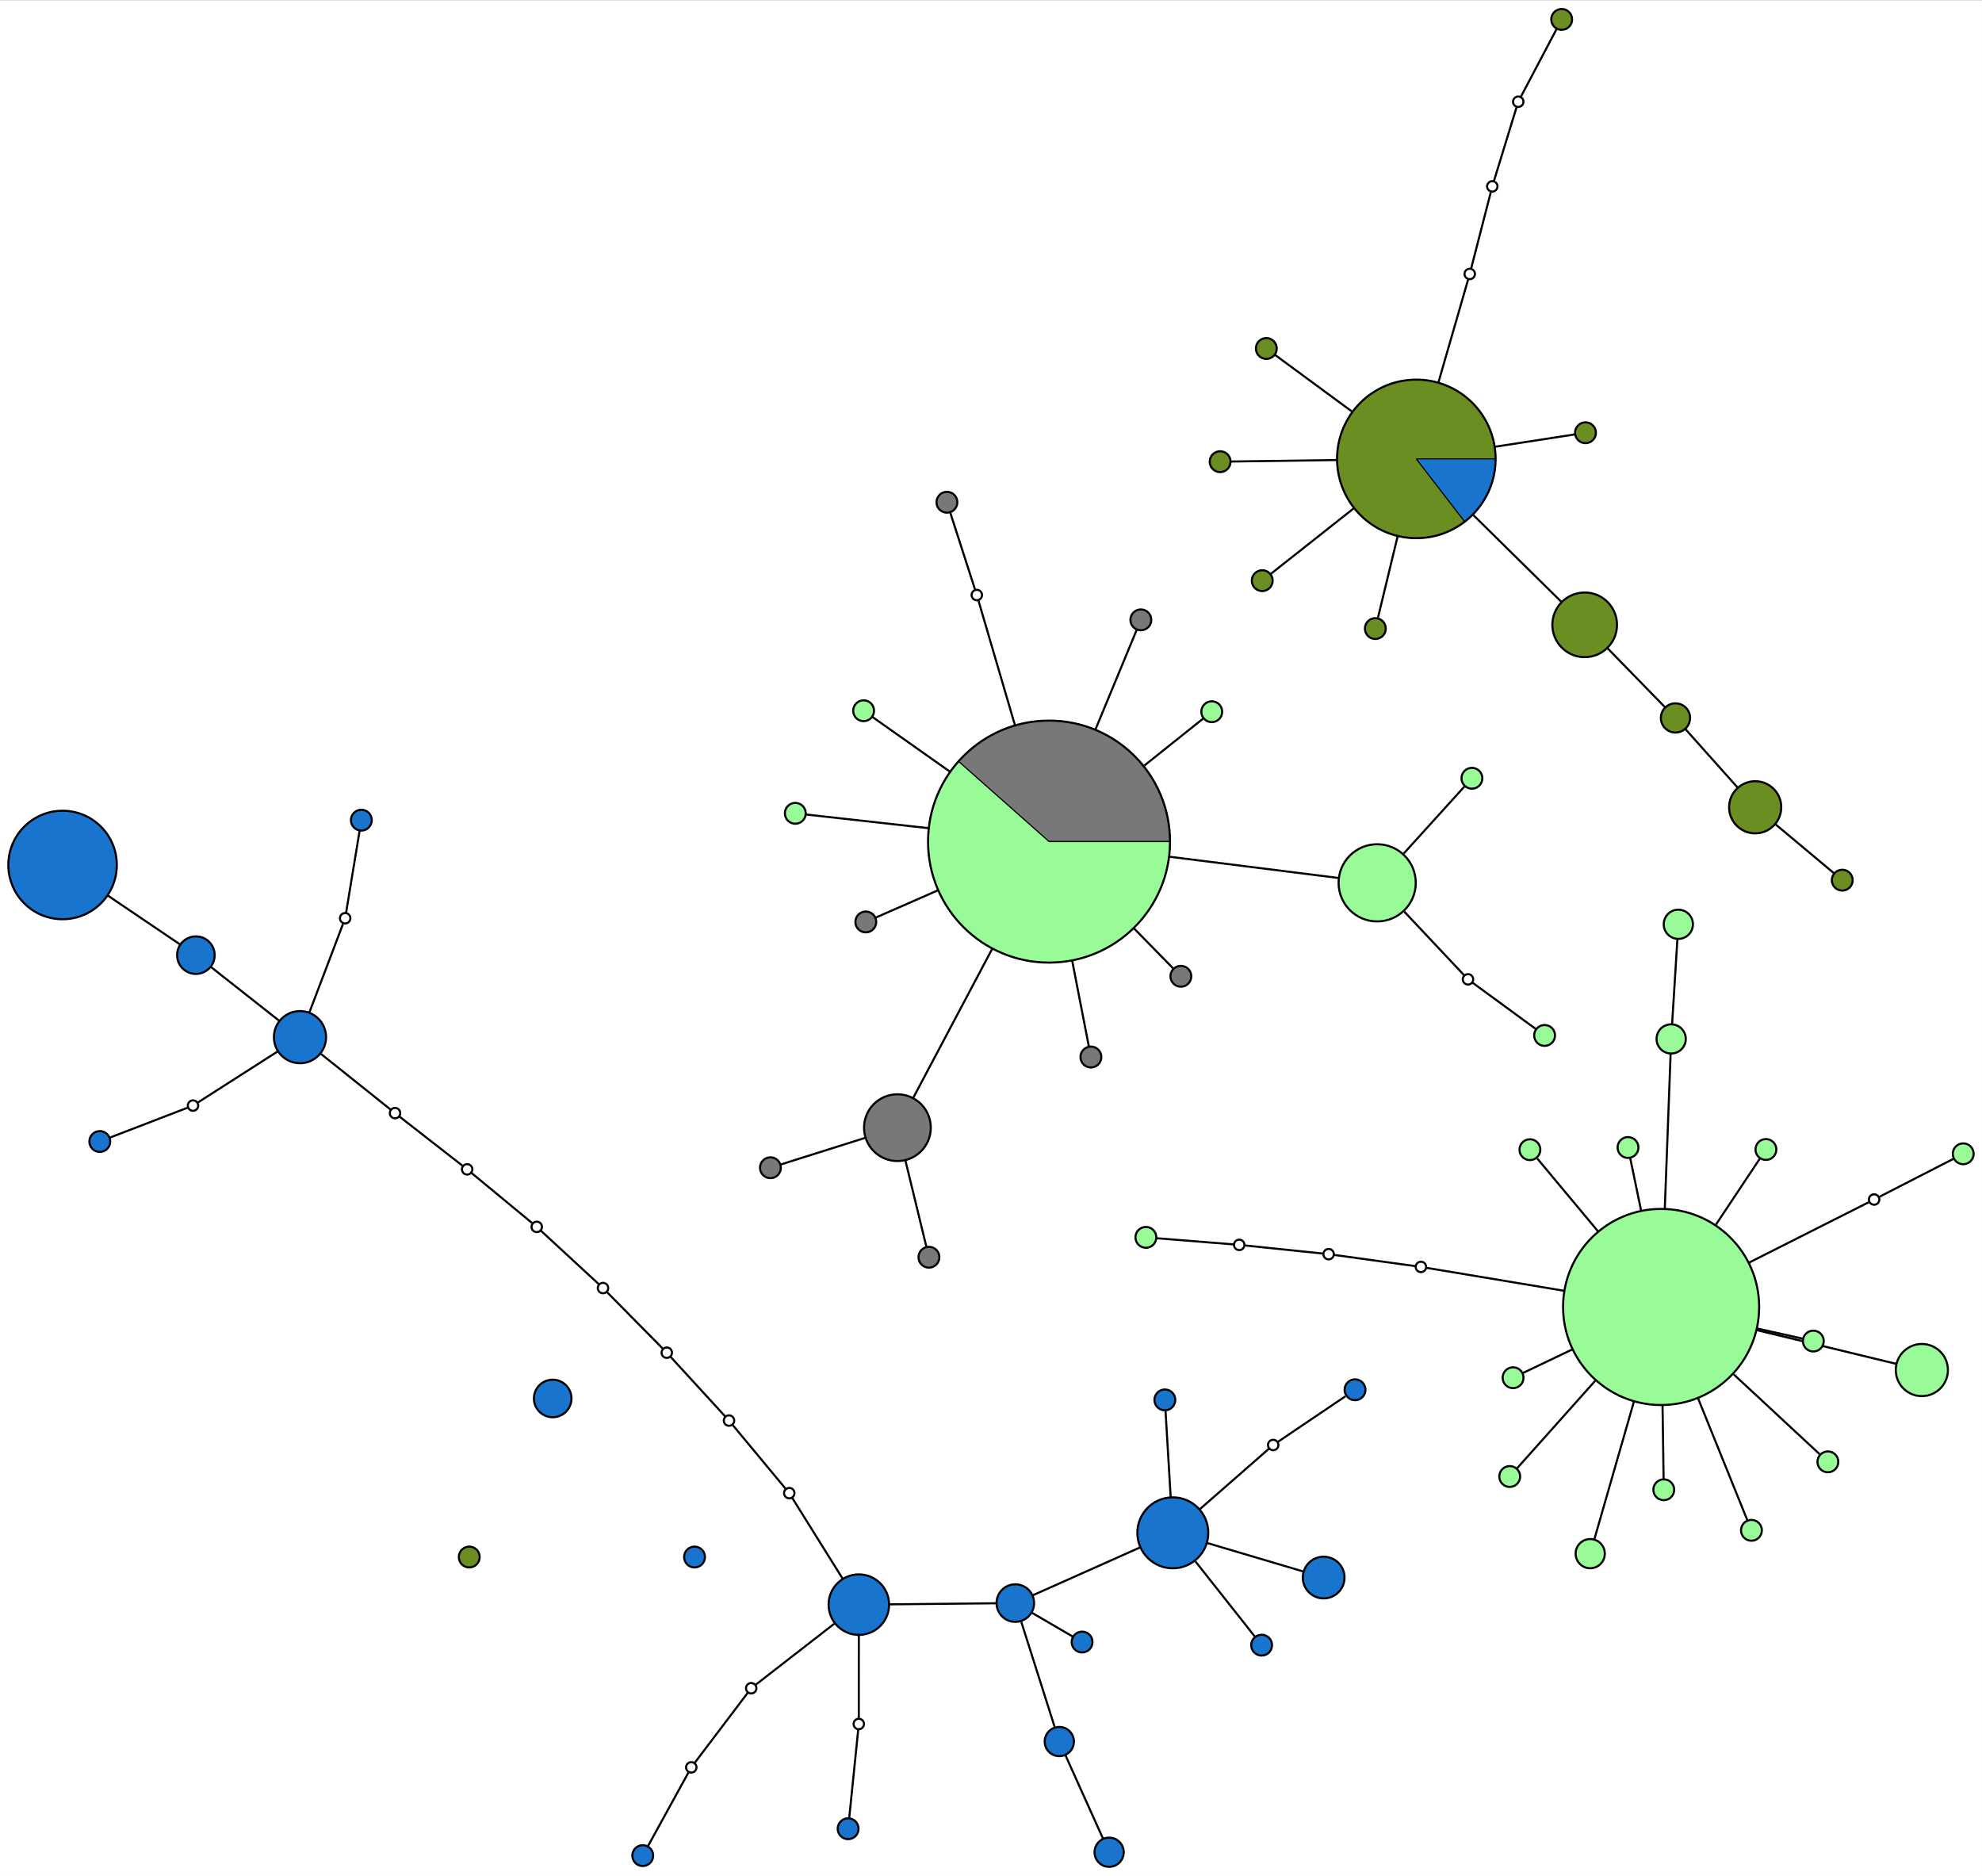 <?xml version="1.0" encoding="UTF-8" standalone="no"?>
<!DOCTYPE svg PUBLIC "-//W3C//DTD SVG 1.1//EN"
 "http://www.w3.org/Graphics/SVG/1.1/DTD/svg11.dtd">
<!-- Generated by graphviz version 2.38.0 (20140413.2041)
 -->
<!-- Title: %3 Pages: 1 -->
<svg width="950pt" height="899pt"
 viewBox="0.00 0.00 950.15 898.53" xmlns="http://www.w3.org/2000/svg" xmlns:xlink="http://www.w3.org/1999/xlink">
<rect x="0.00" y="0.00" width="950.15" height="898.53" fill="#333333" stroke="none"/>
<g id="graph0" class="graph" transform="scale(1 1) rotate(0) translate(327.953 643.018)">
<title>%3</title>
<polygon fill="white" stroke="none" points="-327.953,255.509 -327.953,-643.018 622.193,-643.018 622.193,255.509 -327.953,255.509"/>
<!-- 0 -->
<g id="node1" class="node"><title>0</title>
<path fill="#787878" stroke="black" stroke-width="0.5" d="M174.942,-239.921C174.942,-239.921 232.942,-239.921 232.942,-239.921 232.942,-241.381 232.887,-242.841 232.777,-244.297 232.667,-245.753 232.502,-247.204 232.282,-248.648 232.062,-250.092 231.788,-251.526 231.46,-252.949 231.132,-254.372 230.75,-255.782 230.316,-257.176 229.882,-258.57 229.395,-259.948 228.856,-261.305 228.318,-262.662 227.729,-263.999 227.089,-265.312 226.45,-266.624 225.761,-267.913 225.025,-269.174 224.289,-270.435 223.505,-271.667 222.675,-272.869 221.846,-274.071 220.971,-275.241 220.053,-276.376 219.136,-277.512 218.175,-278.613 217.174,-279.676 216.173,-280.739 215.133,-281.764 214.055,-282.749 212.976,-283.734 211.861,-284.677 210.712,-285.578 209.562,-286.478 208.379,-287.335 207.165,-288.146 205.951,-288.958 204.707,-289.723 203.435,-290.44 202.163,-291.157 200.865,-291.826 199.542,-292.446 198.22,-293.065 196.875,-293.634 195.509,-294.152 194.144,-294.67 192.76,-295.136 191.359,-295.549 189.959,-295.963 188.543,-296.323 187.115,-296.629 185.688,-296.936 184.249,-297.188 182.802,-297.386 181.355,-297.584 179.902,-297.727 178.444,-297.815 176.987,-297.903 175.526,-297.937 174.066,-297.914 172.606,-297.892 171.147,-297.815 169.693,-297.683 168.239,-297.551 166.79,-297.364 165.35,-297.122 163.91,-296.881 162.48,-296.585 161.062,-296.236 159.644,-295.886 158.24,-295.483 156.853,-295.028 155.465,-294.573 154.096,-294.065 152.747,-293.506 151.397,-292.947 150.07,-292.338 148.767,-291.679 147.464,-291.02 146.186,-290.312 144.937,-289.556 143.687,-288.801 142.466,-287.999 141.277,-287.151 140.088,-286.304 138.932,-285.411 137.81,-284.477 136.688,-283.542 135.602,-282.565 134.554,-281.548 133.506,-280.531 132.497,-279.475 131.529,-278.382 131.529,-278.382 174.942,-239.921 174.942,-239.921"/>
<path fill="palegreen" stroke="black" stroke-width="0.5" d="M174.942,-239.921C174.942,-239.921 131.529,-278.382 131.529,-278.382 129.979,-276.633 128.537,-274.792 127.209,-272.869 125.882,-270.946 124.672,-268.944 123.586,-266.875 122.5,-264.806 121.54,-262.673 120.711,-260.488 119.883,-258.303 119.187,-256.07 118.628,-253.801 118.068,-251.533 117.647,-249.232 117.365,-246.912 117.083,-244.593 116.942,-242.258 116.942,-239.921 116.942,-237.584 117.083,-235.25 117.365,-232.93 117.647,-230.61 118.068,-228.31 118.628,-226.041 119.187,-223.772 119.883,-221.539 120.711,-219.354 121.54,-217.169 122.5,-215.036 123.586,-212.967 124.672,-210.898 125.882,-208.896 127.209,-206.973 128.537,-205.05 129.979,-203.209 131.529,-201.46 133.078,-199.711 134.732,-198.057 136.481,-196.507 138.23,-194.958 140.071,-193.515 141.994,-192.188 143.918,-190.861 145.919,-189.651 147.988,-188.565 150.057,-187.479 152.19,-186.519 154.375,-185.69 156.56,-184.862 158.793,-184.166 161.062,-183.606 163.331,-183.047 165.631,-182.626 167.951,-182.344 170.271,-182.062 172.605,-181.921 174.942,-181.921 177.279,-181.921 179.614,-182.062 181.933,-182.344 184.253,-182.626 186.554,-183.047 188.822,-183.606 191.091,-184.166 193.324,-184.862 195.509,-185.69 197.694,-186.519 199.827,-187.479 201.896,-188.565 203.965,-189.651 205.967,-190.861 207.89,-192.188 209.813,-193.515 211.654,-194.958 213.403,-196.507 215.152,-198.057 216.806,-199.711 218.356,-201.46 219.905,-203.209 221.348,-205.05 222.675,-206.973 224.003,-208.896 225.213,-210.898 226.299,-212.967 227.385,-215.036 228.344,-217.169 229.173,-219.354 230.002,-221.539 230.698,-223.772 231.257,-226.041 231.816,-228.31 232.238,-230.61 232.519,-232.93 232.801,-235.25 232.942,-237.584 232.942,-239.921 232.942,-239.921 174.942,-239.921 174.942,-239.921"/>
<ellipse fill="none" stroke="black" cx="174.942" cy="-239.921" rx="58" ry="58"/>
</g>
<!-- 43 -->
<g id="node44" class="node"><title>43</title>
<ellipse fill="#787878" stroke="black" cx="87.103" cy="-201.411" rx="5" ry="5"/>
</g>
<!-- 0&#45;&#45;43 -->
<g id="edge1" class="edge"><title>0&#45;&#45;43</title>
<path fill="none" stroke="black" d="M121.82,-216.631C109.391,-211.182 97.992,-206.184 91.849,-203.491"/>
</g>
<!-- 1 -->
<g id="node2" class="node"><title>1</title>
<ellipse fill="palegreen" stroke="black" cx="468.367" cy="-16.855" rx="47" ry="47"/>
</g>
<!-- 11 -->
<g id="node12" class="node"><title>11</title>
<ellipse fill="palegreen" stroke="black" cx="593.361" cy="13.378" rx="12.5" ry="12.5"/>
</g>
<!-- 1&#45;&#45;11 -->
<g id="edge2" class="edge"><title>1&#45;&#45;11</title>
<path fill="none" stroke="black" d="M514.2,-5.769C538.168,0.028 565.664,6.679 581.127,10.419"/>
</g>
<!-- 16 -->
<g id="node17" class="node"><title>16</title>
<ellipse fill="palegreen" stroke="black" cx="434.38" cy="101.389" rx="7" ry="7"/>
</g>
<!-- 1&#45;&#45;16 -->
<g id="edge3" class="edge"><title>1&#45;&#45;16</title>
<path fill="none" stroke="black" d="M455.324,28.523C448.21,53.272 440.119,81.422 436.42,94.292"/>
</g>
<!-- 18 -->
<g id="node19" class="node"><title>18</title>
<ellipse fill="palegreen" stroke="black" cx="473.189" cy="-145.341" rx="7" ry="7"/>
</g>
<!-- 1&#45;&#45;18 -->
<g id="edge4" class="edge"><title>1&#45;&#45;18</title>
<path fill="none" stroke="black" d="M470.135,-63.969C471.178,-91.758 472.394,-124.16 472.922,-138.224"/>
</g>
<!-- 23 -->
<g id="node24" class="node"><title>23</title>
<ellipse fill="palegreen" stroke="black" cx="405.47" cy="-92.25" rx="5" ry="5"/>
</g>
<!-- 1&#45;&#45;23 -->
<g id="edge5" class="edge"><title>1&#45;&#45;23</title>
<path fill="none" stroke="black" d="M438.024,-53.227C426.463,-67.085 414.703,-81.182 409.003,-88.015"/>
</g>
<!-- 26 -->
<g id="node27" class="node"><title>26</title>
<ellipse fill="palegreen" stroke="black" cx="397.399" cy="17.059" rx="5" ry="5"/>
</g>
<!-- 1&#45;&#45;26 -->
<g id="edge6" class="edge"><title>1&#45;&#45;26</title>
<path fill="none" stroke="black" d="M425.855,3.46C416.173,8.087 407.217,12.367 402.031,14.845"/>
</g>
<!-- 28 -->
<g id="node29" class="node"><title>28</title>
<ellipse fill="palegreen" stroke="black" cx="548.315" cy="57.377" rx="5" ry="5"/>
</g>
<!-- 1&#45;&#45;28 -->
<g id="edge7" class="edge"><title>1&#45;&#45;28</title>
<path fill="none" stroke="black" d="M503.201,15.488C519.359,30.491 536.657,46.552 544.296,53.645"/>
</g>
<!-- 34 -->
<g id="node35" class="node"><title>34</title>
<ellipse fill="palegreen" stroke="black" cx="511.667" cy="90.204" rx="5" ry="5"/>
</g>
<!-- 1&#45;&#45;34 -->
<g id="edge8" class="edge"><title>1&#45;&#45;34</title>
<path fill="none" stroke="black" d="M486.104,26.999C495.352,49.867 505.587,75.171 509.749,85.463"/>
</g>
<!-- 36 -->
<g id="node37" class="node"><title>36</title>
<ellipse fill="palegreen" stroke="black" cx="469.638" cy="70.763" rx="5" ry="5"/>
</g>
<!-- 1&#45;&#45;36 -->
<g id="edge9" class="edge"><title>1&#45;&#45;36</title>
<path fill="none" stroke="black" d="M469.05,30.288C469.257,44.546 469.457,58.33 469.562,65.552"/>
</g>
<!-- 46 -->
<g id="node47" class="node"><title>46</title>
<ellipse fill="palegreen" stroke="black" cx="518.612" cy="-92.338" rx="5" ry="5"/>
</g>
<!-- 1&#45;&#45;46 -->
<g id="edge10" class="edge"><title>1&#45;&#45;46</title>
<path fill="none" stroke="black" d="M494.666,-56.365C503.214,-69.207 511.58,-81.774 515.794,-88.105"/>
</g>
<!-- 2 -->
<g id="node3" class="node"><title>2</title>
<path fill="olivedrab" stroke="black" stroke-width="0.5" d="M351.019,-423.358C351.019,-423.358 389.019,-423.358 389.019,-423.358 389.019,-424.421 388.974,-425.484 388.885,-426.543 388.796,-427.602 388.663,-428.657 388.485,-429.705 388.308,-430.753 388.086,-431.792 387.822,-432.822 387.557,-433.851 387.249,-434.869 386.899,-435.872 386.549,-436.876 386.157,-437.864 385.724,-438.835 385.292,-439.806 384.818,-440.758 384.305,-441.689 383.793,-442.62 383.241,-443.529 382.652,-444.414 382.063,-445.298 381.438,-446.158 380.777,-446.99 380.116,-447.823 379.42,-448.627 378.692,-449.401 377.963,-450.175 377.203,-450.918 376.412,-451.628 375.622,-452.338 374.801,-453.015 373.954,-453.657 373.107,-454.298 372.233,-454.904 371.334,-455.472 370.436,-456.04 369.515,-456.57 368.572,-457.061 367.629,-457.552 366.667,-458.004 365.686,-458.414 364.706,-458.824 363.708,-459.193 362.697,-459.52 361.686,-459.846 360.661,-460.13 359.626,-460.371 358.591,-460.612 357.546,-460.809 356.494,-460.962 355.442,-461.115 354.385,-461.224 353.324,-461.289 352.263,-461.353 351.2,-461.373 350.137,-461.348 349.075,-461.324 348.014,-461.254 346.957,-461.141 345.9,-461.027 344.849,-460.869 343.805,-460.667 342.762,-460.466 341.727,-460.22 340.704,-459.932 339.681,-459.643 338.671,-459.312 337.676,-458.939 336.681,-458.566 335.702,-458.151 334.741,-457.696 333.781,-457.24 332.84,-456.745 331.921,-456.211 331.002,-455.677 330.106,-455.104 329.235,-454.495 328.365,-453.886 327.52,-453.24 326.703,-452.56 325.886,-451.88 325.098,-451.166 324.341,-450.42 323.585,-449.674 322.859,-448.896 322.168,-448.089 321.476,-447.282 320.818,-446.446 320.197,-445.584 319.575,-444.722 318.99,-443.835 318.443,-442.923 317.895,-442.012 317.387,-441.079 316.918,-440.125 316.449,-439.171 316.02,-438.198 315.633,-437.208 315.245,-436.219 314.9,-435.213 314.597,-434.194 314.294,-433.176 314.033,-432.145 313.817,-431.104 313.6,-430.064 313.427,-429.015 313.298,-427.96 313.17,-426.905 313.085,-425.845 313.046,-424.783 313.006,-423.72 313.011,-422.657 313.06,-421.596 313.109,-420.534 313.203,-419.475 313.341,-418.421 313.479,-417.367 313.661,-416.32 313.887,-415.281 314.113,-414.242 314.383,-413.214 314.695,-412.198 315.007,-411.182 315.362,-410.18 315.758,-409.193 316.154,-408.207 316.591,-407.238 317.069,-406.288 317.546,-405.339 318.063,-404.41 318.619,-403.504 319.174,-402.597 319.767,-401.715 320.396,-400.858 321.026,-400.002 321.691,-399.172 322.389,-398.371 323.088,-397.571 323.82,-396.8 324.584,-396.06 325.347,-395.321 326.142,-394.614 326.964,-393.941 327.787,-393.268 328.638,-392.63 329.514,-392.029 330.39,-391.427 331.291,-390.863 332.215,-390.337 333.139,-389.811 334.084,-389.324 335.048,-388.877 336.013,-388.431 336.995,-388.025 337.994,-387.66 338.992,-387.296 340.006,-386.974 341.031,-386.695 342.056,-386.415 343.093,-386.179 344.138,-385.987 345.184,-385.794 346.237,-385.646 347.294,-385.541 348.352,-385.437 349.414,-385.378 350.476,-385.362 351.539,-385.347 352.602,-385.377 353.662,-385.451 354.722,-385.524 355.779,-385.643 356.829,-385.805 357.88,-385.968 358.923,-386.174 359.956,-386.424 360.989,-386.674 362.011,-386.967 363.019,-387.303 364.028,-387.639 365.022,-388.017 365.998,-388.435 366.975,-388.854 367.934,-389.314 368.872,-389.814 369.81,-390.313 370.727,-390.851 371.62,-391.428 372.513,-392.004 373.382,-392.617 374.224,-393.266 374.224,-393.266 351.019,-423.358 351.019,-423.358"/>
<path fill="#1874cd" stroke="black" stroke-width="0.5" d="M351.019,-423.358C351.019,-423.358 374.224,-393.266 374.224,-393.266 375.37,-394.15 376.465,-395.099 377.503,-396.107 378.541,-397.116 379.52,-398.183 380.436,-399.304 381.353,-400.425 382.204,-401.596 382.987,-402.814 383.769,-404.032 384.481,-405.293 385.12,-406.592 385.759,-407.891 386.323,-409.225 386.809,-410.589 387.295,-411.952 387.704,-413.342 388.031,-414.752 388.359,-416.161 388.606,-417.589 388.771,-419.027 388.936,-420.465 389.019,-421.911 389.019,-423.358 389.019,-423.358 351.019,-423.358 351.019,-423.358"/>
<ellipse fill="none" stroke="black" cx="351.019" cy="-423.358" rx="38" ry="38"/>
</g>
<!-- 24 -->
<g id="node25" class="node"><title>24</title>
<ellipse fill="olivedrab" stroke="black" cx="432.115" cy="-435.895" rx="5" ry="5"/>
</g>
<!-- 2&#45;&#45;24 -->
<g id="edge11" class="edge"><title>2&#45;&#45;24</title>
<path fill="none" stroke="black" d="M388.718,-429.186C403.774,-431.514 419.356,-433.923 427.107,-435.121"/>
</g>
<!-- 32 -->
<g id="node33" class="node"><title>32</title>
<ellipse fill="olivedrab" stroke="black" cx="279.105" cy="-476.283" rx="5" ry="5"/>
</g>
<!-- 2&#45;&#45;32 -->
<g id="edge12" class="edge"><title>2&#45;&#45;32</title>
<path fill="none" stroke="black" d="M320.103,-446.11C305.79,-456.644 290.388,-467.979 283.216,-473.257"/>
</g>
<!-- 42 -->
<g id="node43" class="node"><title>42</title>
<ellipse fill="olivedrab" stroke="black" cx="256.964" cy="-422.03" rx="5" ry="5"/>
</g>
<!-- 2&#45;&#45;42 -->
<g id="edge13" class="edge"><title>2&#45;&#45;42</title>
<path fill="none" stroke="black" d="M312.763,-422.818C293.233,-422.542 271.611,-422.237 262.02,-422.101"/>
</g>
<!-- 47 -->
<g id="node48" class="node"><title>47</title>
<ellipse fill="olivedrab" stroke="black" cx="277.152" cy="-365.002" rx="5" ry="5"/>
</g>
<!-- 2&#45;&#45;47 -->
<g id="edge14" class="edge"><title>2&#45;&#45;47</title>
<path fill="none" stroke="black" d="M320.974,-399.623C305.636,-387.505 288.655,-374.09 281.123,-368.14"/>
</g>
<!-- anon_2_55_0 -->
<g id="node63" class="node"><title>anon_2_55_0</title>
<ellipse fill="white" stroke="black" cx="376.623" cy="-512.013" rx="2.5" ry="2.5"/>
</g>
<!-- 2&#45;&#45;anon_2_55_0 -->
<g id="edge15" class="edge"><title>2&#45;&#45;anon_2_55_0</title>
<path fill="none" stroke="black" d="M361.581,-459.929C367.311,-479.771 373.66,-501.753 375.839,-509.299"/>
</g>
<!-- 3 -->
<g id="node4" class="node"><title>3</title>
<ellipse fill="#1874cd" stroke="black" cx="-297.953" cy="-228.711" rx="26" ry="26"/>
</g>
<!-- 14 -->
<g id="node15" class="node"><title>14</title>
<ellipse fill="#1874cd" stroke="black" cx="-234.047" cy="-185.494" rx="9" ry="9"/>
</g>
<!-- 3&#45;&#45;14 -->
<g id="edge19" class="edge"><title>3&#45;&#45;14</title>
<path fill="none" stroke="black" d="M-276.317,-214.08C-264.295,-205.95 -250.091,-196.344 -241.589,-190.595"/>
</g>
<!-- 4 -->
<g id="node5" class="node"><title>4</title>
<ellipse fill="palegreen" stroke="black" cx="332.252" cy="-220.154" rx="18.5" ry="18.5"/>
</g>
<!-- 4&#45;&#45;0 -->
<g id="edge20" class="edge"><title>4&#45;&#45;0</title>
<path fill="none" stroke="black" d="M313.589,-222.499C293.731,-224.995 261.312,-229.068 232.814,-232.649"/>
</g>
<!-- 5 -->
<g id="node6" class="node"><title>5</title>
<ellipse fill="#1874cd" stroke="black" cx="234.281" cy="91.401" rx="17" ry="17"/>
</g>
<!-- 12 -->
<g id="node13" class="node"><title>12</title>
<ellipse fill="#1874cd" stroke="black" cx="306.603" cy="112.842" rx="10" ry="10"/>
</g>
<!-- 5&#45;&#45;12 -->
<g id="edge21" class="edge"><title>5&#45;&#45;12</title>
<path fill="none" stroke="black" d="M250.692,96.266C264.862,100.467 284.868,106.398 296.711,109.909"/>
</g>
<!-- anon_5_40_0 -->
<g id="node66" class="node"><title>anon_5_40_0</title>
<ellipse fill="white" stroke="black" cx="282.405" cy="49.308" rx="2.5" ry="2.5"/>
</g>
<!-- 5&#45;&#45;anon_5_40_0 -->
<g id="edge22" class="edge"><title>5&#45;&#45;anon_5_40_0</title>
<path fill="none" stroke="black" d="M247.177,80.121C258.759,69.99 274.776,55.98 280.375,51.083"/>
</g>
<!-- 6 -->
<g id="node7" class="node"><title>6</title>
<ellipse fill="#787878" stroke="black" cx="102.265" cy="-102.802" rx="16" ry="16"/>
</g>
<!-- 6&#45;&#45;0 -->
<g id="edge24" class="edge"><title>6&#45;&#45;0</title>
<path fill="none" stroke="black" d="M109.769,-116.96C118.691,-133.792 134.084,-162.836 147.671,-188.47"/>
</g>
<!-- 35 -->
<g id="node36" class="node"><title>35</title>
<ellipse fill="#787878" stroke="black" cx="41.38" cy="-83.593" rx="5" ry="5"/>
</g>
<!-- 6&#45;&#45;35 -->
<g id="edge25" class="edge"><title>6&#45;&#45;35</title>
<path fill="none" stroke="black" d="M86.901,-97.955C73.515,-93.731 54.924,-87.866 46.228,-85.122"/>
</g>
<!-- 7 -->
<g id="node8" class="node"><title>7</title>
<ellipse fill="olivedrab" stroke="black" cx="431.729" cy="-343.826" rx="15.5" ry="15.5"/>
</g>
<!-- 7&#45;&#45;2 -->
<g id="edge26" class="edge"><title>7&#45;&#45;2</title>
<path fill="none" stroke="black" d="M420.507,-354.885C409.592,-365.641 392.588,-382.396 378.133,-396.64"/>
</g>
<!-- 17 -->
<g id="node18" class="node"><title>17</title>
<ellipse fill="olivedrab" stroke="black" cx="475.247" cy="-299.193" rx="7" ry="7"/>
</g>
<!-- 7&#45;&#45;17 -->
<g id="edge27" class="edge"><title>7&#45;&#45;17</title>
<path fill="none" stroke="black" d="M442.711,-332.563C451.574,-323.473 463.629,-311.109 470.297,-304.27"/>
</g>
<!-- 8 -->
<g id="node9" class="node"><title>8</title>
<ellipse fill="#1874cd" stroke="black" cx="83.765" cy="125.825" rx="14.5" ry="14.5"/>
</g>
<!-- anon_8_22_0 -->
<g id="node67" class="node"><title>anon_8_22_0</title>
<ellipse fill="white" stroke="black" cx="83.743" cy="183.027" rx="2.5" ry="2.5"/>
</g>
<!-- 8&#45;&#45;anon_8_22_0 -->
<g id="edge28" class="edge"><title>8&#45;&#45;anon_8_22_0</title>
<path fill="none" stroke="black" d="M83.759,140.556C83.754,154.062 83.747,173.012 83.745,180.154"/>
</g>
<!-- anon_8_37_0 -->
<g id="node68" class="node"><title>anon_8_37_0</title>
<ellipse fill="white" stroke="black" cx="32.169" cy="165.89" rx="2.5" ry="2.5"/>
</g>
<!-- 8&#45;&#45;anon_8_37_0 -->
<g id="edge30" class="edge"><title>8&#45;&#45;anon_8_37_0</title>
<path fill="none" stroke="black" d="M72.057,134.916C59.45,144.706 40.368,159.523 34.182,164.327"/>
</g>
<!-- 9 -->
<g id="node10" class="node"><title>9</title>
<ellipse fill="olivedrab" stroke="black" cx="513.463" cy="-256.369" rx="12.5" ry="12.5"/>
</g>
<!-- 44 -->
<g id="node45" class="node"><title>44</title>
<ellipse fill="olivedrab" stroke="black" cx="555.207" cy="-221.435" rx="5" ry="5"/>
</g>
<!-- 9&#45;&#45;44 -->
<g id="edge33" class="edge"><title>9&#45;&#45;44</title>
<path fill="none" stroke="black" d="M523.145,-248.266C532.008,-240.849 544.694,-230.233 551.128,-224.848"/>
</g>
<!-- 10 -->
<g id="node11" class="node"><title>10</title>
<ellipse fill="#1874cd" stroke="black" cx="-184.142" cy="-146.185" rx="12.5" ry="12.5"/>
</g>
<!-- 10&#45;&#45;14 -->
<g id="edge42" class="edge"><title>10&#45;&#45;14</title>
<path fill="none" stroke="black" d="M-194.241,-154.14C-203.924,-161.768 -218.301,-173.091 -226.867,-179.839"/>
</g>
<!-- anon_10_8_0 -->
<g id="node70" class="node"><title>anon_10_8_0</title>
<ellipse fill="white" stroke="black" cx="-138.577" cy="-109.77" rx="2.5" ry="2.5"/>
</g>
<!-- 10&#45;&#45;anon_10_8_0 -->
<g id="edge34" class="edge"><title>10&#45;&#45;anon_10_8_0</title>
<path fill="none" stroke="black" d="M-174.029,-138.104C-163.122,-129.387 -146.535,-116.13 -140.698,-111.466"/>
</g>
<!-- anon_10_49_0 -->
<g id="node77" class="node"><title>anon_10_49_0</title>
<ellipse fill="white" stroke="black" cx="-162.484" cy="-203.18" rx="2.5" ry="2.5"/>
</g>
<!-- 10&#45;&#45;anon_10_49_0 -->
<g id="edge43" class="edge"><title>10&#45;&#45;anon_10_49_0</title>
<path fill="none" stroke="black" d="M-179.654,-157.995C-174.5,-171.559 -166.386,-192.911 -163.525,-200.441"/>
</g>
<!-- anon_10_53_0 -->
<g id="node78" class="node"><title>anon_10_53_0</title>
<ellipse fill="white" stroke="black" cx="-235.421" cy="-113.379" rx="2.5" ry="2.5"/>
</g>
<!-- 10&#45;&#45;anon_10_53_0 -->
<g id="edge45" class="edge"><title>10&#45;&#45;anon_10_53_0</title>
<path fill="none" stroke="black" d="M-195.017,-139.228C-207.247,-131.403 -226.276,-119.229 -232.982,-114.939"/>
</g>
<!-- 13 -->
<g id="node14" class="node"><title>13</title>
<ellipse fill="#1874cd" stroke="black" cx="158.776" cy="125.077" rx="9" ry="9"/>
</g>
<!-- 13&#45;&#45;5 -->
<g id="edge47" class="edge"><title>13&#45;&#45;5</title>
<path fill="none" stroke="black" d="M167.145,121.344C179.508,115.83 202.875,105.408 218.514,98.433"/>
</g>
<!-- 13&#45;&#45;8 -->
<g id="edge48" class="edge"><title>13&#45;&#45;8</title>
<path fill="none" stroke="black" d="M149.578,125.169C136.824,125.296 113.63,125.527 98.461,125.678"/>
</g>
<!-- 61 -->
<g id="node62" class="node"><title>61</title>
<ellipse fill="#1874cd" stroke="black" cx="190.789" cy="143.751" rx="5" ry="5"/>
</g>
<!-- 13&#45;&#45;61 -->
<g id="edge49" class="edge"><title>13&#45;&#45;61</title>
<path fill="none" stroke="black" d="M166.854,129.789C173.078,133.42 181.441,138.298 186.455,141.223"/>
</g>
<!-- 15 -->
<g id="node16" class="node"><title>15</title>
<ellipse fill="#1874cd" stroke="black" cx="-63" cy="27" rx="9" ry="9"/>
</g>
<!-- 17&#45;&#45;9 -->
<g id="edge50" class="edge"><title>17&#45;&#45;9</title>
<path fill="none" stroke="black" d="M479.933,-293.942C486.152,-286.974 497.243,-274.545 504.958,-265.899"/>
</g>
<!-- 19 -->
<g id="node20" class="node"><title>19</title>
<ellipse fill="palegreen" stroke="black" cx="476.623" cy="-200.289" rx="7" ry="7"/>
</g>
<!-- 18&#45;&#45;19 -->
<g id="edge51" class="edge"><title>18&#45;&#45;19</title>
<path fill="none" stroke="black" d="M473.638,-152.525C474.3,-163.113 475.529,-182.788 476.185,-193.277"/>
</g>
<!-- 20 -->
<g id="node21" class="node"><title>20</title>
<ellipse fill="#1874cd" stroke="black" cx="203.757" cy="244.509" rx="7" ry="7"/>
</g>
<!-- 21 -->
<g id="node22" class="node"><title>21</title>
<ellipse fill="#1874cd" stroke="black" cx="179.864" cy="191.454" rx="7" ry="7"/>
</g>
<!-- 21&#45;&#45;13 -->
<g id="edge52" class="edge"><title>21&#45;&#45;13</title>
<path fill="none" stroke="black" d="M177.607,184.351C173.739,172.177 165.853,147.354 161.617,134.02"/>
</g>
<!-- 21&#45;&#45;20 -->
<g id="edge53" class="edge"><title>21&#45;&#45;20</title>
<path fill="none" stroke="black" d="M182.793,197.96C187.379,208.142 196.203,227.735 200.803,237.95"/>
</g>
<!-- 22 -->
<g id="node23" class="node"><title>22</title>
<ellipse fill="#1874cd" stroke="black" cx="78.631" cy="233.239" rx="5" ry="5"/>
</g>
<!-- 25 -->
<g id="node26" class="node"><title>25</title>
<ellipse fill="#787878" stroke="black" cx="125.988" cy="-402.582" rx="5" ry="5"/>
</g>
<!-- anon_25_0_0 -->
<g id="node79" class="node"><title>anon_25_0_0</title>
<ellipse fill="white" stroke="black" cx="140.321" cy="-358.115" rx="2.5" ry="2.5"/>
</g>
<!-- 25&#45;&#45;anon_25_0_0 -->
<g id="edge54" class="edge"><title>25&#45;&#45;anon_25_0_0</title>
<path fill="none" stroke="black" d="M127.632,-397.481C130.691,-387.991 137.156,-367.935 139.473,-360.747"/>
</g>
<!-- 27 -->
<g id="node28" class="node"><title>27</title>
<ellipse fill="palegreen" stroke="black" cx="252.949" cy="-302.176" rx="5" ry="5"/>
</g>
<!-- 27&#45;&#45;0 -->
<g id="edge56" class="edge"><title>27&#45;&#45;0</title>
<path fill="none" stroke="black" d="M248.755,-298.829C243.059,-294.283 232.245,-285.653 220.615,-276.372"/>
</g>
<!-- 29 -->
<g id="node30" class="node"><title>29</title>
<ellipse fill="palegreen" stroke="black" cx="395.792" cy="64.411" rx="5" ry="5"/>
</g>
<!-- 29&#45;&#45;1 -->
<g id="edge57" class="edge"><title>29&#45;&#45;1</title>
<path fill="none" stroke="black" d="M399.292,60.491C406.144,52.819 421.951,35.12 436.716,18.586"/>
</g>
<!-- 30 -->
<g id="node31" class="node"><title>30</title>
<ellipse fill="#1874cd" stroke="black" cx="5" cy="103" rx="5" ry="5"/>
</g>
<!-- 31 -->
<g id="node32" class="node"><title>31</title>
<ellipse fill="#1874cd" stroke="black" cx="276.856" cy="145.245" rx="5" ry="5"/>
</g>
<!-- 31&#45;&#45;5 -->
<g id="edge58" class="edge"><title>31&#45;&#45;5</title>
<path fill="none" stroke="black" d="M273.515,141.02C267.477,133.384 254.506,116.979 245.128,105.118"/>
</g>
<!-- 33 -->
<g id="node34" class="node"><title>33</title>
<ellipse fill="palegreen" stroke="black" cx="86.046" cy="-302.644" rx="5" ry="5"/>
</g>
<!-- 33&#45;&#45;0 -->
<g id="edge59" class="edge"><title>33&#45;&#45;0</title>
<path fill="none" stroke="black" d="M90.334,-299.619C97.339,-294.676 111.987,-284.341 127.156,-273.638"/>
</g>
<!-- 37 -->
<g id="node38" class="node"><title>37</title>
<ellipse fill="#1874cd" stroke="black" cx="-19.824" cy="246.121" rx="5" ry="5"/>
</g>
<!-- 38 -->
<g id="node39" class="node"><title>38</title>
<ellipse fill="#787878" stroke="black" cx="238.14" cy="-175.363" rx="5" ry="5"/>
</g>
<!-- 38&#45;&#45;0 -->
<g id="edge60" class="edge"><title>38&#45;&#45;0</title>
<path fill="none" stroke="black" d="M234.376,-179.208C230.337,-183.334 223.458,-190.361 215.781,-198.203"/>
</g>
<!-- 39 -->
<g id="node40" class="node"><title>39</title>
<ellipse fill="palegreen" stroke="black" cx="221.374" cy="-50.221" rx="5" ry="5"/>
</g>
<!-- anon_39_1_0 -->
<g id="node80" class="node"><title>anon_39_1_0</title>
<ellipse fill="white" stroke="black" cx="266.11" cy="-46.625" rx="2.5" ry="2.5"/>
</g>
<!-- 39&#45;&#45;anon_39_1_0 -->
<g id="edge61" class="edge"><title>39&#45;&#45;anon_39_1_0</title>
<path fill="none" stroke="black" d="M226.506,-49.809C236.053,-49.041 256.231,-47.419 263.462,-46.837"/>
</g>
<!-- 40 -->
<g id="node41" class="node"><title>40</title>
<ellipse fill="#1874cd" stroke="black" cx="321.635" cy="22.838" rx="5" ry="5"/>
</g>
<!-- 41 -->
<g id="node42" class="node"><title>41</title>
<ellipse fill="palegreen" stroke="black" cx="613.193" cy="-90.273" rx="5" ry="5"/>
</g>
<!-- anon_41_1_0 -->
<g id="node83" class="node"><title>anon_41_1_0</title>
<ellipse fill="white" stroke="black" cx="570.479" cy="-68.362" rx="2.5" ry="2.5"/>
</g>
<!-- 41&#45;&#45;anon_41_1_0 -->
<g id="edge65" class="edge"><title>41&#45;&#45;anon_41_1_0</title>
<path fill="none" stroke="black" d="M608.622,-87.928C599.669,-83.335 580.084,-73.289 573.055,-69.683"/>
</g>
<!-- 45 -->
<g id="node46" class="node"><title>45</title>
<ellipse fill="palegreen" stroke="black" cx="412.509" cy="-147.01" rx="5" ry="5"/>
</g>
<!-- anon_45_4_0 -->
<g id="node84" class="node"><title>anon_45_4_0</title>
<ellipse fill="white" stroke="black" cx="375.789" cy="-173.891" rx="2.5" ry="2.5"/>
</g>
<!-- 45&#45;&#45;anon_45_4_0 -->
<g id="edge67" class="edge"><title>45&#45;&#45;anon_45_4_0</title>
<path fill="none" stroke="black" d="M408.297,-150.094C400.46,-155.831 383.898,-167.955 377.962,-172.3"/>
</g>
<!-- 48 -->
<g id="node49" class="node"><title>48</title>
<ellipse fill="#787878" stroke="black" cx="195.014" cy="-136.667" rx="5" ry="5"/>
</g>
<!-- 48&#45;&#45;0 -->
<g id="edge69" class="edge"><title>48&#45;&#45;0</title>
<path fill="none" stroke="black" d="M194.045,-141.647C192.511,-149.543 189.351,-165.795 186.036,-182.848"/>
</g>
<!-- 49 -->
<g id="node50" class="node"><title>49</title>
<ellipse fill="#1874cd" stroke="black" cx="-154.723" cy="-250.193" rx="5" ry="5"/>
</g>
<!-- 50 -->
<g id="node51" class="node"><title>50</title>
<ellipse fill="#1874cd" stroke="black" cx="230.47" cy="27.688" rx="5" ry="5"/>
</g>
<!-- 50&#45;&#45;5 -->
<g id="edge70" class="edge"><title>50&#45;&#45;5</title>
<path fill="none" stroke="black" d="M230.769,32.688C231.299,41.547 232.425,60.382 233.261,74.343"/>
</g>
<!-- 51 -->
<g id="node52" class="node"><title>51</title>
<ellipse fill="palegreen" stroke="black" cx="53.308" cy="-253.477" rx="5" ry="5"/>
</g>
<!-- 51&#45;&#45;0 -->
<g id="edge71" class="edge"><title>51&#45;&#45;0</title>
<path fill="none" stroke="black" d="M58.535,-252.894C68.948,-251.734 93.333,-249.016 117.109,-246.366"/>
</g>
<!-- 52 -->
<g id="node53" class="node"><title>52</title>
<ellipse fill="palegreen" stroke="black" cx="377.67" cy="-270.282" rx="5" ry="5"/>
</g>
<!-- 52&#45;&#45;4 -->
<g id="edge72" class="edge"><title>52&#45;&#45;4</title>
<path fill="none" stroke="black" d="M374.106,-266.348C367.916,-259.517 354.895,-245.145 345.009,-234.234"/>
</g>
<!-- 53 -->
<g id="node54" class="node"><title>53</title>
<ellipse fill="#1874cd" stroke="black" cx="-280.112" cy="-96.171" rx="5" ry="5"/>
</g>
<!-- 54 -->
<g id="node55" class="node"><title>54</title>
<ellipse fill="olivedrab" stroke="black" cx="331.369" cy="-342.031" rx="5" ry="5"/>
</g>
<!-- 54&#45;&#45;2 -->
<g id="edge73" class="edge"><title>54&#45;&#45;2</title>
<path fill="none" stroke="black" d="M332.658,-347.367C334.588,-355.354 338.391,-371.096 342.039,-386.19"/>
</g>
<!-- 55 -->
<g id="node56" class="node"><title>55</title>
<ellipse fill="olivedrab" stroke="black" cx="420.695" cy="-634.018" rx="5" ry="5"/>
</g>
<!-- 56 -->
<g id="node57" class="node"><title>56</title>
<ellipse fill="palegreen" stroke="black" cx="452.498" cy="-93.297" rx="5" ry="5"/>
</g>
<!-- 56&#45;&#45;1 -->
<g id="edge74" class="edge"><title>56&#45;&#45;1</title>
<path fill="none" stroke="black" d="M453.539,-88.282C454.683,-82.768 456.645,-73.321 458.772,-63.072"/>
</g>
<!-- 57 -->
<g id="node58" class="node"><title>57</title>
<ellipse fill="#787878" stroke="black" cx="117.363" cy="-40.698" rx="5" ry="5"/>
</g>
<!-- 57&#45;&#45;6 -->
<g id="edge75" class="edge"><title>57&#45;&#45;6</title>
<path fill="none" stroke="black" d="M116.178,-45.571C114.023,-54.436 109.377,-73.546 106.047,-87.246"/>
</g>
<!-- 58 -->
<g id="node59" class="node"><title>58</title>
<ellipse fill="palegreen" stroke="black" cx="541.335" cy="-0.512" rx="5" ry="5"/>
</g>
<!-- 58&#45;&#45;1 -->
<g id="edge76" class="edge"><title>58&#45;&#45;1</title>
<path fill="none" stroke="black" d="M536.088,-1.688C531.121,-2.8 523.134,-4.589 514.359,-6.554"/>
</g>
<!-- 59 -->
<g id="node60" class="node"><title>59</title>
<ellipse fill="#787878" stroke="black" cx="218.96" cy="-346.214" rx="5" ry="5"/>
</g>
<!-- 59&#45;&#45;0 -->
<g id="edge77" class="edge"><title>59&#45;&#45;0</title>
<path fill="none" stroke="black" d="M216.955,-341.371C213.322,-332.598 205.277,-313.172 197.189,-293.642"/>
</g>
<!-- 60 -->
<g id="node61" class="node"><title>60</title>
<ellipse fill="olivedrab" stroke="black" cx="-103" cy="103" rx="5" ry="5"/>
</g>
<!-- anon_2_55_1 -->
<g id="node64" class="node"><title>anon_2_55_1</title>
<ellipse fill="white" stroke="black" cx="387.433" cy="-553.98" rx="2.5" ry="2.5"/>
</g>
<!-- anon_2_55_0&#45;&#45;anon_2_55_1 -->
<g id="edge16" class="edge"><title>anon_2_55_0&#45;&#45;anon_2_55_1</title>
<path fill="none" stroke="black" d="M377.332,-514.766C379.286,-522.352 384.733,-543.498 386.707,-551.161"/>
</g>
<!-- anon_2_55_2 -->
<g id="node65" class="node"><title>anon_2_55_2</title>
<ellipse fill="white" stroke="black" cx="399.88" cy="-594.568" rx="2.5" ry="2.5"/>
</g>
<!-- anon_2_55_1&#45;&#45;anon_2_55_2 -->
<g id="edge17" class="edge"><title>anon_2_55_1&#45;&#45;anon_2_55_2</title>
<path fill="none" stroke="black" d="M388.25,-556.643C390.5,-563.979 396.771,-584.43 399.044,-591.842"/>
</g>
<!-- anon_2_55_2&#45;&#45;55 -->
<g id="edge18" class="edge"><title>anon_2_55_2&#45;&#45;55</title>
<path fill="none" stroke="black" d="M401.246,-597.156C404.719,-603.739 413.923,-621.182 418.307,-629.492"/>
</g>
<!-- anon_5_40_0&#45;&#45;40 -->
<g id="edge23" class="edge"><title>anon_5_40_0&#45;&#45;40</title>
<path fill="none" stroke="black" d="M284.514,47.885C290.626,43.761 308.451,31.734 316.981,25.978"/>
</g>
<!-- anon_8_22_0&#45;&#45;22 -->
<g id="edge29" class="edge"><title>anon_8_22_0&#45;&#45;22</title>
<path fill="none" stroke="black" d="M83.469,185.727C82.656,193.712 80.252,217.32 79.169,227.948"/>
</g>
<!-- anon_8_37_1 -->
<g id="node69" class="node"><title>anon_8_37_1</title>
<ellipse fill="white" stroke="black" cx="3.442" cy="203.821" rx="2.5" ry="2.5"/>
</g>
<!-- anon_8_37_0&#45;&#45;anon_8_37_1 -->
<g id="edge31" class="edge"><title>anon_8_37_0&#45;&#45;anon_8_37_1</title>
<path fill="none" stroke="black" d="M30.624,167.93C25.683,174.454 10.285,194.787 5.137,201.583"/>
</g>
<!-- anon_8_37_1&#45;&#45;37 -->
<g id="edge32" class="edge"><title>anon_8_37_1&#45;&#45;37</title>
<path fill="none" stroke="black" d="M2.192,206.096C-1.508,212.822 -12.448,232.711 -17.373,241.664"/>
</g>
<!-- anon_10_8_1 -->
<g id="node71" class="node"><title>anon_10_8_1</title>
<ellipse fill="white" stroke="black" cx="-104.008" cy="-82.819" rx="2.5" ry="2.5"/>
</g>
<!-- anon_10_8_0&#45;&#45;anon_10_8_1 -->
<g id="edge35" class="edge"><title>anon_10_8_0&#45;&#45;anon_10_8_1</title>
<path fill="none" stroke="black" d="M-136.308,-108.002C-130.06,-103.13 -112.642,-89.551 -106.33,-84.629"/>
</g>
<!-- anon_10_8_2 -->
<g id="node72" class="node"><title>anon_10_8_2</title>
<ellipse fill="white" stroke="black" cx="-70.644" cy="-55.249" rx="2.5" ry="2.5"/>
</g>
<!-- anon_10_8_1&#45;&#45;anon_10_8_2 -->
<g id="edge36" class="edge"><title>anon_10_8_1&#45;&#45;anon_10_8_2</title>
<path fill="none" stroke="black" d="M-101.819,-81.01C-95.788,-76.027 -78.977,-62.135 -72.885,-57.101"/>
</g>
<!-- anon_10_8_3 -->
<g id="node73" class="node"><title>anon_10_8_3</title>
<ellipse fill="white" stroke="black" cx="-38.877" cy="-25.916" rx="2.5" ry="2.5"/>
</g>
<!-- anon_10_8_2&#45;&#45;anon_10_8_3 -->
<g id="edge37" class="edge"><title>anon_10_8_2&#45;&#45;anon_10_8_3</title>
<path fill="none" stroke="black" d="M-68.56,-53.325C-62.818,-48.022 -46.811,-33.242 -41.011,-27.886"/>
</g>
<!-- anon_10_8_4 -->
<g id="node74" class="node"><title>anon_10_8_4</title>
<ellipse fill="white" stroke="black" cx="-8.31" cy="5.055" rx="2.5" ry="2.5"/>
</g>
<!-- anon_10_8_3&#45;&#45;anon_10_8_4 -->
<g id="edge38" class="edge"><title>anon_10_8_3&#45;&#45;anon_10_8_4</title>
<path fill="none" stroke="black" d="M-36.871,-23.884C-31.346,-18.285 -15.945,-2.68 -10.363,2.975"/>
</g>
<!-- anon_10_8_5 -->
<g id="node75" class="node"><title>anon_10_8_5</title>
<ellipse fill="white" stroke="black" cx="21.526" cy="37.598" rx="2.5" ry="2.5"/>
</g>
<!-- anon_10_8_4&#45;&#45;anon_10_8_5 -->
<g id="edge39" class="edge"><title>anon_10_8_4&#45;&#45;anon_10_8_5</title>
<path fill="none" stroke="black" d="M-6.353,7.19C-0.856,13.186 14.656,30.105 19.826,35.743"/>
</g>
<!-- anon_10_8_6 -->
<g id="node76" class="node"><title>anon_10_8_6</title>
<ellipse fill="white" stroke="black" cx="50.41" cy="72.377" rx="2.5" ry="2.5"/>
</g>
<!-- anon_10_8_5&#45;&#45;anon_10_8_6 -->
<g id="edge40" class="edge"><title>anon_10_8_5&#45;&#45;anon_10_8_6</title>
<path fill="none" stroke="black" d="M23.422,39.88C28.743,46.288 43.759,64.369 48.764,70.395"/>
</g>
<!-- anon_10_8_6&#45;&#45;8 -->
<g id="edge41" class="edge"><title>anon_10_8_6&#45;&#45;8</title>
<path fill="none" stroke="black" d="M51.843,74.674C55.933,81.228 67.883,100.377 75.944,113.294"/>
</g>
<!-- anon_10_49_0&#45;&#45;49 -->
<g id="edge44" class="edge"><title>anon_10_49_0&#45;&#45;49</title>
<path fill="none" stroke="black" d="M-162.067,-205.708C-160.833,-213.184 -157.184,-235.289 -155.541,-245.239"/>
</g>
<!-- anon_10_53_0&#45;&#45;53 -->
<g id="edge46" class="edge"><title>anon_10_53_0&#45;&#45;53</title>
<path fill="none" stroke="black" d="M-237.824,-112.454C-244.931,-109.717 -265.944,-101.626 -275.403,-97.984"/>
</g>
<!-- anon_25_0_0&#45;&#45;0 -->
<g id="edge55" class="edge"><title>anon_25_0_0&#45;&#45;0</title>
<path fill="none" stroke="black" d="M141.045,-355.647C143.394,-347.624 151.096,-321.332 158.565,-295.833"/>
</g>
<!-- anon_39_1_1 -->
<g id="node81" class="node"><title>anon_39_1_1</title>
<ellipse fill="white" stroke="black" cx="308.972" cy="-42.165" rx="2.5" ry="2.5"/>
</g>
<!-- anon_39_1_0&#45;&#45;anon_39_1_1 -->
<g id="edge62" class="edge"><title>anon_39_1_0&#45;&#45;anon_39_1_1</title>
<path fill="none" stroke="black" d="M268.663,-46.359C276.16,-45.579 298.085,-43.298 306.043,-42.47"/>
</g>
<!-- anon_39_1_2 -->
<g id="node82" class="node"><title>anon_39_1_2</title>
<ellipse fill="white" stroke="black" cx="353.228" cy="-36.052" rx="2.5" ry="2.5"/>
</g>
<!-- anon_39_1_1&#45;&#45;anon_39_1_2 -->
<g id="edge63" class="edge"><title>anon_39_1_1&#45;&#45;anon_39_1_2</title>
<path fill="none" stroke="black" d="M311.608,-41.801C319.498,-40.711 342.863,-37.484 350.661,-36.407"/>
</g>
<!-- anon_39_1_2&#45;&#45;1 -->
<g id="edge64" class="edge"><title>anon_39_1_2&#45;&#45;1</title>
<path fill="none" stroke="black" d="M356.074,-35.577C365.285,-34.042 395.235,-29.048 421.888,-24.604"/>
</g>
<!-- anon_41_1_0&#45;&#45;1 -->
<g id="edge66" class="edge"><title>anon_41_1_0&#45;&#45;1</title>
<path fill="none" stroke="black" d="M567.955,-67.089C559.878,-63.015 533.821,-49.871 510.388,-38.051"/>
</g>
<!-- anon_45_4_0&#45;&#45;4 -->
<g id="edge68" class="edge"><title>anon_45_4_0&#45;&#45;4</title>
<path fill="none" stroke="black" d="M373.918,-175.879C369.035,-181.068 355.57,-195.377 345.256,-206.337"/>
</g>
</g>
</svg>
